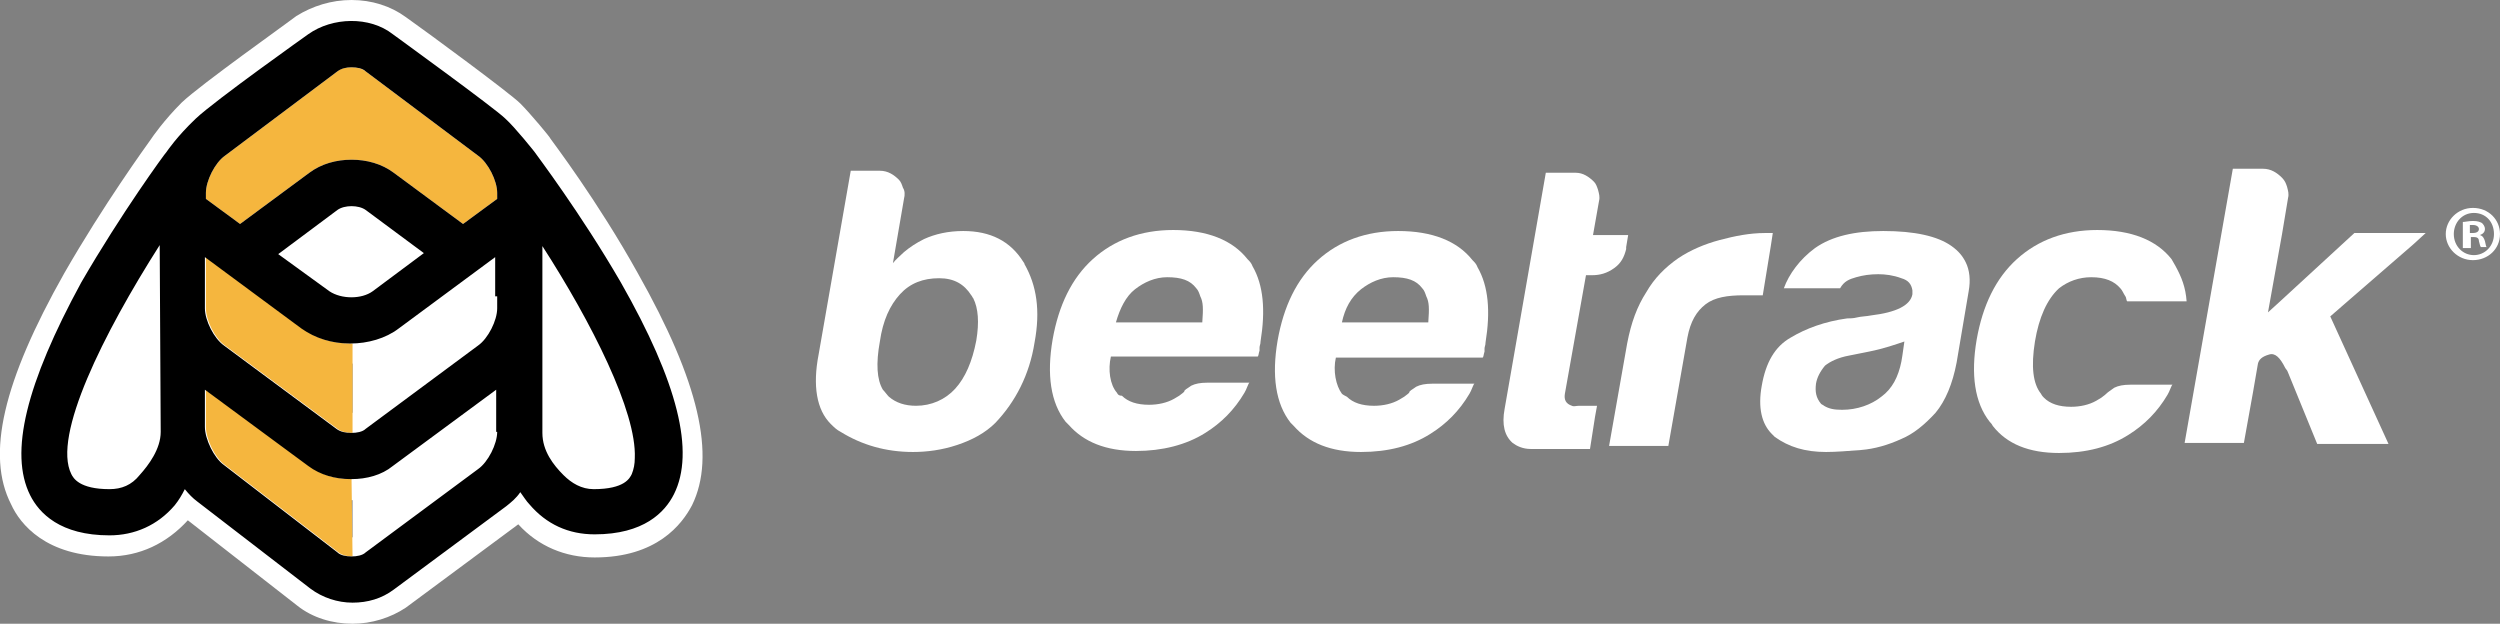 <?xml version="1.0" encoding="UTF-8"?>
<!-- Generator: Adobe Illustrator 22.1.0, SVG Export Plug-In . SVG Version: 6.00 Build 0)  -->
<svg version="1.2" baseProfile="tiny" id="Layer_1" xmlns="http://www.w3.org/2000/svg" xmlns:xlink="http://www.w3.org/1999/xlink" x="0px" y="0px" viewBox="0 0 248.9 62.1" xml:space="preserve">
<rect x="0" y="0" width="248.9" height="62.1" fill="#808080" stroke="none"/>
<g>
	<g>
		<path fill="#FFFFFF" d="M35.1,62.1c-2,0-4-0.6-5.5-1.8l-10.9-8.5c-2.1,2.3-4.8,3.6-7.9,3.6c-6.2,0-8.8-3.2-9.7-5.2    C-1.4,45.3,0.3,38,6.4,27.2c3.9-6.8,8.1-12.6,8.6-13.3c0.2-0.3,1.3-1.9,3.1-3.7c1.9-1.8,10.5-7.9,11.4-8.6C31.1,0.6,33,0,35,0    s3.9,0.6,5.4,1.7c2.4,1.7,10.4,7.6,11.4,8.6c1,1,3,3.4,3,3.5c0.2,0.3,4.7,6.2,8.7,13.4c6.1,10.8,7.8,18.2,5.4,23.1    c-1,1.9-3.5,5.2-9.7,5.2c-2.9,0-5.6-1.1-7.6-3.3c0,0-11.2,8.3-11.2,8.3C38.9,61.5,37,62.1,35.1,62.1z M22.5,42.8    c0.2,0.6,0.7,1.6,1,1.9l11.3,8.8c0,0,0,0,0,0c0,0,0.1,0,0.2,0c0.1,0,0.2,0,0.2,0l11.1-8.3c0.5-0.3,1.1-1.5,1.1-2.1v-0.3l-7.1,5.3    c-1.5,1.1-3.3,1.7-5.3,1.7l-0.1,0c-2,0-3.9-0.6-5.4-1.7L22.5,42.8z M56.2,43.1c0,0.9,0.5,1.8,1.5,2.8c0.8,0.8,1.4,0.8,1.6,0.8    c1.6,0,2-0.4,2-0.4c0.1-0.2,0.2-0.4,0.2-0.9c0.1-2.7-1.8-7.7-5.2-13.8L56.2,43.1z M13.9,31.6C9.6,39.3,8,44.7,8.8,46.4    c0,0,0.4,0.4,2,0.4c0.5,0,0.9-0.1,1.5-0.7c0.8-0.9,1.6-2,1.6-3l0-0.2h0C13.9,42.2,13.9,37,13.9,31.6z M34.8,41.1c0,0,0.1,0,0.2,0    c0.2,0,0.3,0,0.3,0l11.1-8.3c0.5-0.3,1.1-1.5,1.1-2.1v-1.2l-6.4,4.8c-1.6,1.2-3.7,1.9-5.9,1.9c-0.1,0-0.2,0-0.2,0    c-2.2,0-4.3-0.7-6-1.9l-6.4-4.8v1.2c0,0.6,0.6,1.8,1.1,2.1L34.8,41.1C34.7,41.1,34.8,41.1,34.8,41.1z M34.1,27.3    c0.2,0.1,0.5,0.2,0.9,0.2s0.8-0.1,0.9-0.2l2.9-2.2l-3.6-2.7c0,0,0,0,0,0c0,0-0.1,0-0.2,0c-0.2,0-0.3,0-0.3,0l-3.6,2.7L34.1,27.3z     M23.9,19.8l5.7-4.3c1.5-1.1,3.4-1.7,5.4-1.7c2,0,3.9,0.6,5.4,1.7l5.7,4.3l1.3-1c-0.2-0.6-0.6-1.5-1-1.8L35.2,8.6c0,0,0,0,0,0    c0,0-0.1,0-0.2,0c-0.2,0-0.3,0-0.3,0L23.6,17c-0.4,0.3-0.9,1.2-1,1.8L23.9,19.8z"/>
		<g>
			<g>
				<g>
					<g>
						<g>
							<path fill="#FFFFFF" d="M83.7,43c2.1,1.3,4.5,2,7.2,2c1.4,0,2.9-0.2,4.4-0.7c1.5-0.5,2.8-1.2,3.8-2.2c2-2.1,3.4-4.8,3.9-8         c0.6-3.2,0.2-5.7-1-7.8c0-0.1-0.1-0.2-0.1-0.2c-1.3-2.1-3.3-3.1-6-3.1c-1.5,0-2.8,0.3-3.9,0.8c-0.8,0.4-1.4,0.8-2,1.3         c-0.4,0.4-0.8,0.7-1.1,1.1l1.1-6.4c0.1-0.4,0.1-0.8-0.1-1.1c-0.1-0.3-0.2-0.6-0.4-0.8C89,17.4,88.4,17,87.6,17l-2.9,0         l-3.2,18.3c-0.6,3.1-0.2,5.5,1.2,6.9C83,42.5,83.3,42.8,83.7,43z M89.6,29.3c1-1.1,2.3-1.6,3.9-1.6c1.5,0,2.5,0.6,3.2,1.7         c0.1,0.1,0.1,0.2,0.2,0.3c0.5,1,0.6,2.4,0.3,4.2c-0.4,2.1-1.1,3.7-2.1,4.8c-1,1.1-2.4,1.7-3.9,1.7c-1.1,0-2-0.3-2.7-0.9         c-0.2-0.2-0.4-0.5-0.6-0.7c-0.6-1-0.7-2.6-0.3-4.8C87.9,31.9,88.6,30.4,89.6,29.3z"/>
							<path fill="#FFFFFF" d="M111.2,39.1c-0.7-0.8-0.9-2.3-0.6-3.6l14.6,0c0.1,0,0.1-0.3,0.2-0.6c0,0,0-0.2,0-0.3         c0-0.2,0.1-0.3,0.1-0.6c0.5-3.1,0.3-5.6-0.8-7.5c-0.1-0.3-0.3-0.5-0.5-0.7c-1.5-1.9-4-2.9-7.4-2.9c-3.2,0-5.9,1-8,2.9         c-2.1,1.9-3.4,4.6-4,8c-0.6,3.5-0.2,6.3,1.3,8.2c0.1,0.1,0.2,0.2,0.3,0.3c1.5,1.7,3.7,2.6,6.7,2.6c2.6,0,5-0.6,6.9-1.8         c1.6-1,2.9-2.3,3.9-4c0.2-0.3,0.4-1,0.5-1l-4.2,0c-0.7,0-1.2,0.1-1.6,0.3c-0.4,0.3-0.7,0.4-0.7,0.6c-0.2,0.2-0.4,0.3-0.5,0.4         c-0.2,0.1-0.3,0.2-0.5,0.3c-0.7,0.4-1.6,0.6-2.5,0.6c-1.2,0-2.1-0.3-2.7-0.9C111.4,39.4,111.3,39.3,111.2,39.1z M113,28.8         c0.9-0.7,2-1.2,3.2-1.2c1.4,0,2.3,0.3,2.9,1.1c0.2,0.2,0.3,0.5,0.4,0.8c0.3,0.6,0.3,1.2,0.2,2.6l-7.6,0l-1,0         C111.5,30.7,112.1,29.5,113,28.8z"/>
							<path fill="#FFFFFF" d="M133.6,39.2c-0.6-0.8-0.9-2.3-0.6-3.6l14.6,0c0.1,0,0.1-0.3,0.2-0.6c0,0,0-0.2,0-0.3         c0-0.2,0.1-0.3,0.1-0.6c0.5-3.1,0.3-5.6-0.8-7.5c-0.1-0.3-0.3-0.5-0.5-0.7c-1.5-1.9-4-2.9-7.4-2.9c-3.2,0-5.9,1-8,2.9         c-2.1,1.9-3.4,4.6-4,8c-0.6,3.5-0.2,6.3,1.3,8.2c0.1,0.1,0.2,0.2,0.3,0.3c1.5,1.7,3.7,2.6,6.7,2.6c2.7,0,5-0.6,6.9-1.8         c1.6-1,2.9-2.3,3.9-4c0.2-0.3,0.4-1,0.5-1l-4.2,0c-0.7,0-1.2,0.1-1.6,0.3c-0.4,0.3-0.7,0.4-0.7,0.6c-0.2,0.2-0.4,0.3-0.5,0.4         c-0.2,0.1-0.3,0.2-0.5,0.3c-0.7,0.4-1.6,0.6-2.5,0.6c-1.2,0-2.1-0.3-2.7-0.9C133.9,39.4,133.7,39.3,133.6,39.2z M135.5,28.8         c0.9-0.7,2-1.2,3.2-1.2c1.4,0,2.3,0.3,2.9,1.1c0.2,0.2,0.3,0.5,0.4,0.8c0.3,0.6,0.3,1.2,0.2,2.6l-7.6,0l-1,0         C133.9,30.7,134.5,29.6,135.5,28.8z"/>
							<path fill="#FFFFFF" d="M158.3,44.7l0.5-3.2l0.2-1.1l-1.8,0c-0.3,0-0.5,0.1-0.7,0c-0.6-0.2-0.8-0.6-0.7-1.2l2.1-11.8l0.6,0         c0.8,0,1.5-0.2,2.2-0.7c0.7-0.5,1-1.1,1.2-1.9l0-0.2l0.2-1.2l-2.6,0l-0.9,0l0.6-3.4c0.1-0.4,0-0.7-0.1-1.1         c-0.1-0.3-0.2-0.6-0.4-0.8c-0.5-0.5-1.1-0.9-1.8-0.9l-3,0l-4.1,23.5c-0.3,1.6,0,2.7,0.8,3.4c0.4,0.3,1,0.6,1.8,0.6         C154.4,44.7,156.5,44.7,158.3,44.7z"/>
							<path fill="#FFFFFF" d="M168,33.6c0.3-1.6,0.9-2.6,1.8-3.3c0.9-0.7,2.2-0.9,3.8-0.9l1.9,0l0.8-4.9l0.2-1.3         c-0.1,0-0.3,0-0.4,0c-0.2,0-0.3,0-0.4,0c-1.5,0-3,0.3-4.5,0.7c-1.5,0.4-2.9,1-4.1,1.8c-1.3,0.9-2.4,2-3.2,3.4         c-0.9,1.4-1.5,3-1.9,5.1l-1.8,10.2l0.9,0l5,0L168,33.6z"/>
							<path fill="#FFFFFF" d="M176.7,43.5c1.4,1,3,1.5,5.1,1.5c1,0,2.2-0.1,3.5-0.2c1.3-0.1,2.7-0.5,4-1.1c1.2-0.5,2.3-1.4,3.4-2.6         c1-1.2,1.7-2.9,2.1-5L196,29c0.2-1.1,0.1-2.1-0.3-2.9c-0.3-0.6-0.7-1.1-1.4-1.6c-1.4-1-3.7-1.5-6.8-1.5         c-2.8,0-5.1,0.5-6.8,1.7c-1.5,1.1-2.6,2.6-3.1,4l1.1,0l4.5,0c0.4-0.7,0.9-0.9,1.6-1.1c0.7-0.2,1.4-0.3,2.2-0.3         c0.7,0,1.5,0.1,2.3,0.4c0.7,0.2,1,0.6,1.1,1.2c0,0.1,0,0.3,0,0.4c-0.2,1.1-1.6,1.8-4.1,2.1c-0.5,0.1-1,0.1-1.4,0.2         c-0.4,0.1-0.7,0.1-1,0.1c-2.2,0.3-4.1,1-5.6,1.9c-1.6,0.9-2.5,2.5-2.9,4.8c-0.4,2.2,0,3.8,1,4.8         C176.5,43.3,176.6,43.4,176.7,43.5z M180.8,38.2c0.1-0.6,0.4-1.2,0.9-1.8c0.5-0.4,1.3-0.8,2.4-1l2-0.4c1.5-0.3,2.6-0.7,3.5-1         l-0.2,1.4l-0.1,0.6c-0.3,1.5-0.9,2.7-2,3.5c-1,0.8-2.4,1.3-3.9,1.3c-0.8,0-1.3-0.1-1.8-0.4c-0.1-0.1-0.2-0.1-0.3-0.2         C180.8,39.6,180.7,39,180.8,38.2z"/>
							<path fill="#FFFFFF" d="M205,45.1c2.7,0,5-0.6,6.9-1.8c1.6-1,2.9-2.3,3.9-4c0.2-0.3,0.4-1,0.5-1l-4.2,0         c-0.7,0-1.2,0.1-1.6,0.3c-0.4,0.3-0.6,0.4-0.8,0.6c-0.2,0.2-0.4,0.3-0.5,0.4c-0.2,0.1-0.3,0.2-0.5,0.3         c-0.7,0.4-1.6,0.6-2.5,0.6c-1.2,0-2.1-0.3-2.7-0.9c-0.1-0.1-0.2-0.2-0.3-0.4c-0.8-1-1-2.7-0.6-5.2c0.4-2.4,1.2-4.2,2.4-5.3         c0.9-0.7,2-1.1,3.2-1.1c1.4,0,2.3,0.4,2.9,1.1c0.2,0.2,0.3,0.5,0.5,0.8c0.1,0.1,0.1,0.5,0.2,0.5l0.2,0l5.7,0         c-0.1-1.4-0.5-2.4-1.1-3.5c-0.1-0.2-0.3-0.5-0.4-0.7c-1.5-1.9-4-2.9-7.4-2.9c-3.2,0-5.9,1-8,2.9c-2.1,1.9-3.4,4.6-4,8         c-0.6,3.5-0.2,6.3,1.3,8.2c0.1,0.1,0.2,0.2,0.3,0.4C199.8,44.2,202,45.1,205,45.1z"/>
							<path fill="#FFFFFF" d="M232,31.5l8.3-7.2l1.2-1.1l-7.1,0l-7.5,6.9l-1.1,1l1.4-7.8l0.6-3.6c0.1-0.4,0-0.7-0.1-1.1         c-0.1-0.3-0.2-0.6-0.5-0.9c-0.5-0.5-1.1-0.9-1.9-0.9l-3,0l-4.8,27.3l0.9,0l5,0l0.9-5l0.5-2.9c0.1-0.4,0.4-0.7,1.1-0.9         c0.6-0.2,1.1,0.3,1.6,1.3c0.1,0.2,0.2,0.2,0.3,0.5l2.9,7.1l0.3,0l6.8,0L232,31.5z"/>
						</g>
					</g>
				</g>
			</g>
		</g>
		<path fill="#FFFFFF" d="M7.1,47.2c0.2,0.4,0.7,1.5,3.8,1.5c1.2,0,2.1-0.5,3-1.4c0.9-1,2.1-2.6,2.1-4.3c0.1-0.6,0-18.5,0-18.5    C10.3,33.2,5.2,43.4,7.1,47.2z"/>
		<path fill="#FFFFFF" d="M37.1,29l5.1-3.7l-5.8-4.3c-0.7-0.5-2.1-0.5-2.8,0l-5.8,4.3l5.1,3.7C34,29.8,36,29.8,37.1,29z"/>
		<path fill="#FFFFFF" d="M35,15.9c1.5,0,3,0.4,4.2,1.3l6.9,5.1l0,0l-6.9-5.1C38,16.3,36.5,15.9,35,15.9z"/>
		<path fill="#FFFFFF" d="M23.9,22.3l-3.4-2.5v-0.6c0-1.2,0.9-3,1.9-3.7l11.2-8.4c0.4-0.3,0.9-0.4,1.4-0.4c-0.5,0-1.1,0.1-1.4,0.4    l-11.2,8.4c-1,0.7-1.9,2.5-1.9,3.7v0.6L23.9,22.3L23.9,22.3z"/>
		<path fill="#FFFFFF" d="M35.1,47.7v7.7c0.5,0,1-0.1,1.4-0.4l11.2-8.3c1-0.7,1.9-2.5,1.9-3.7v-4.2l-10.3,7.6    C38,47.2,36.5,47.7,35.1,47.7z"/>
		<path fill="#FFFFFF" d="M54.1,24.4c0,0,0,17.9,0,18.6c0,1.8,1.1,3.2,2.1,4.2c0.8,0.8,1.8,1.4,3,1.4c3,0,3.6-1.1,3.8-1.5    c0.2-0.5,0.4-1,0.4-1.7C63.5,40.9,59,32.1,54.1,24.4L54.1,24.4z"/>
		<path fill="#FFFFFF" d="M35.1,34.2v8.9c0.5,0,1-0.1,1.4-0.4l11.2-8.3c1-0.7,1.9-2.5,1.9-3.7v-1.2v-3.9l-9.6,7.1    C38.5,33.6,36.8,34.1,35.1,34.2z"/>
		<path fill="#F5B63E" d="M22.4,15.5c-1,0.7-1.9,2.5-1.9,3.7v0.6l3.4,2.5l6.9-5.1c1.2-0.9,2.7-1.3,4.2-1.3c1.5,0,3,0.4,4.2,1.3    l6.9,5.1l3.4-2.5v-0.6c0-1.2-0.9-3-1.9-3.7L36.4,7.1c-0.4-0.3-0.9-0.4-1.4-0.4c-0.5,0-1.1,0.1-1.4,0.4L22.4,15.5z"/>
		<path fill="#F5B63E" d="M34.9,34.2c-1.8,0-3.4-0.5-4.8-1.5l-9.6-7.1v3.9v1.2c0,1.2,0.9,3,1.9,3.7l11.2,8.3    c0.4,0.3,0.9,0.4,1.5,0.4v-8.9C35,34.2,35,34.2,34.9,34.2z"/>
		<path fill="#F5B63E" d="M35,47.7c-1.5,0-3-0.4-4.2-1.3c0,0,0,0,0,0l-10.3-7.6v3.7c0,1.2,0.9,3.1,1.9,3.8L33.7,55    c0.4,0.3,0.9,0.4,1.4,0.4L35,47.7C35,47.7,35,47.7,35,47.7z"/>
		<path d="M53.2,15.1c0,0-1.9-2.4-2.9-3.3c-1-1-11.2-8.4-11.2-8.4c-2.3-1.8-6-1.7-8.4,0c0,0-9.3,6.6-11.2,8.4    c-1.9,1.8-2.9,3.3-2.9,3.3c-0.2,0.2-4.5,6.1-8.5,13C2.6,38.2,0.9,45.1,3,49.3c0.9,1.8,3,4,7.9,4c2.5,0,4.8-1,6.5-3    c0.4-0.5,0.7-1,1-1.6c0.4,0.5,0.8,0.9,1.2,1.2l11.3,8.7c1.2,0.9,2.7,1.4,4.2,1.4c1.5,0,2.9-0.4,4.1-1.3l11.2-8.3    c0.5-0.4,1-0.8,1.4-1.4c0.3,0.4,0.6,0.9,0.9,1.2c1.7,2,3.9,3,6.5,3c4.9,0,7-2.2,7.9-4c2.1-4.2,0.4-11.1-5.3-21.1    C57.8,21.2,53.4,15.4,53.2,15.1z M16,43c0,1.7-1.2,3.3-2.1,4.3c-0.8,1-1.8,1.4-3,1.4c-3,0-3.6-1.1-3.8-1.5    c-1.9-3.8,3.2-14,8.8-22.8C15.9,24.4,16,42.4,16,43z M20.5,19.2c0-1.2,0.9-3,1.9-3.7l11.2-8.4c0.4-0.3,0.9-0.4,1.4-0.4    c0.5,0,1.1,0.1,1.4,0.4l11.2,8.4c1,0.7,1.9,2.5,1.9,3.7v0.6l-3.4,2.5l0,0l-6.9-5.1c-1.2-0.9-2.7-1.3-4.2-1.3c-1.5,0-3,0.4-4.2,1.3    l-6.9,5.1l0,0l-3.4-2.5V19.2z M33.6,20.9c0.7-0.5,2.1-0.5,2.8,0l5.8,4.3L37.1,29c-1.1,0.8-3.1,0.8-4.3,0l-5.1-3.7L33.6,20.9z     M49.5,43c0,1.2-0.9,3-1.9,3.7L36.4,55c-0.3,0.3-0.9,0.4-1.4,0.4c-0.5,0-1.1-0.1-1.4-0.4l-11.3-8.7c-1-0.7-1.9-2.6-1.9-3.8v-3.7    l10.3,7.6c0,0,0,0,0,0c1.2,0.9,2.7,1.3,4.2,1.3c0,0,0,0,0.1,0c1.5,0,3-0.4,4.1-1.3l10.3-7.6V43z M49.5,29.5v1.2    c0,1.2-0.9,3-1.9,3.7l-11.2,8.3c-0.3,0.3-0.9,0.4-1.4,0.4c-0.6,0-1.1-0.1-1.5-0.4l-11.2-8.3c-1-0.7-1.9-2.5-1.9-3.7v-1.2v-3.9    l9.6,7.1c1.4,1,3.1,1.5,4.8,1.5c0,0,0.1,0,0.1,0c1.7,0,3.5-0.5,4.8-1.5l9.6-7.1V29.5z M62.9,47.2c-0.2,0.4-0.7,1.5-3.8,1.5    c-1.2,0-2.2-0.6-3-1.4c-1-1-2.1-2.4-2.1-4.2c0-0.7,0-18.6,0-18.6v0c4.9,7.6,9.4,16.5,9.2,21.1C63.2,46.2,63.1,46.7,62.9,47.2z"/>
	</g>
	<g>
		<path fill="#FFFFFF" d="M248.9,23.3c0,1.5-1.2,2.6-2.7,2.6c-1.5,0-2.7-1.2-2.7-2.6c0-1.4,1.2-2.6,2.7-2.6    C247.8,20.7,248.9,21.9,248.9,23.3z M244.3,23.3c0,1.2,0.9,2.1,2,2.1c1.1,0,2-0.9,2-2.1c0-1.2-0.8-2.1-2-2.1    C245.1,21.2,244.3,22.2,244.3,23.3z M245.8,24.7h-0.6v-2.6c0.2,0,0.6-0.1,1-0.1c0.5,0,0.7,0.1,0.9,0.2c0.1,0.1,0.3,0.3,0.3,0.6    c0,0.3-0.2,0.5-0.5,0.6v0c0.3,0.1,0.4,0.3,0.5,0.6c0.1,0.4,0.1,0.6,0.2,0.6h-0.6c-0.1-0.1-0.1-0.3-0.2-0.6c0-0.3-0.2-0.4-0.5-0.4    h-0.3V24.7z M245.9,23.2h0.3c0.3,0,0.6-0.1,0.6-0.4c0-0.2-0.2-0.4-0.6-0.4c-0.2,0-0.3,0-0.3,0V23.2z"/>
	</g>
</g>
<div xmlns="" id="saka-gui-root"><div><div><style/></div></div></div></svg>